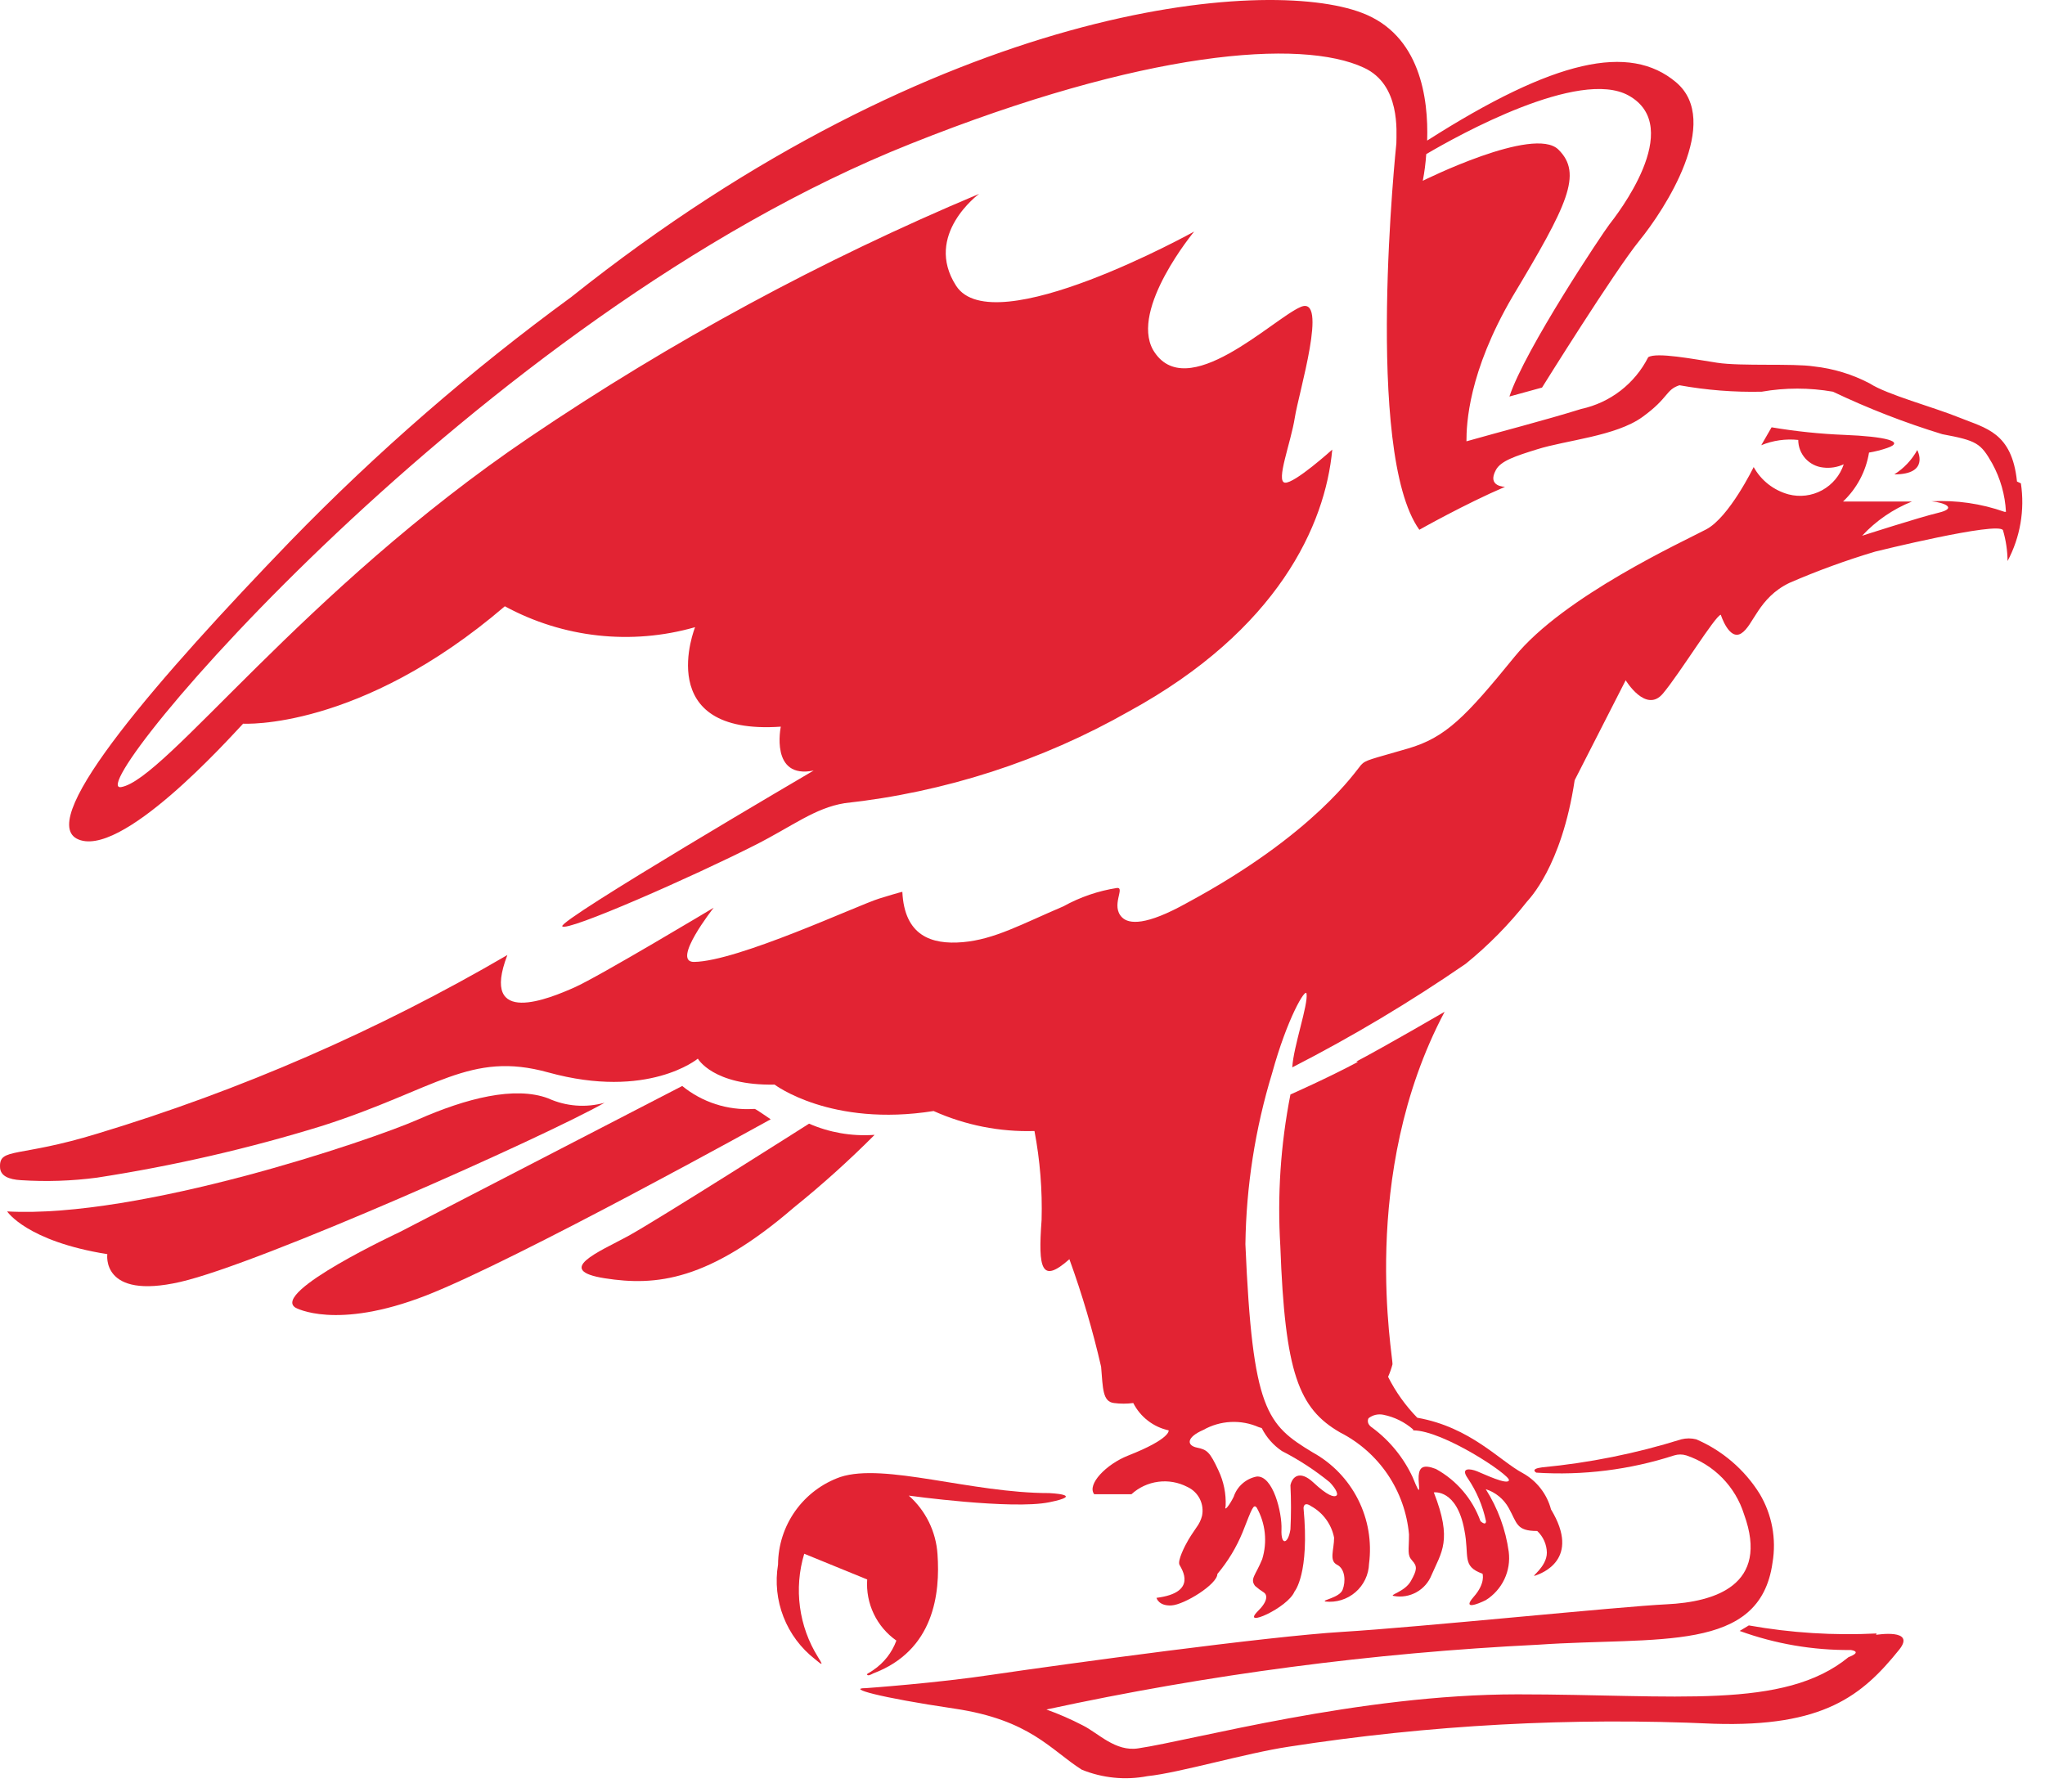 <svg width="89" height="78" viewBox="0 0 89 78" fill="none" xmlns="http://www.w3.org/2000/svg">
<path d="M83.441 19.589C83.202 20.021 82.858 20.386 82.441 20.649C84.011 20.649 83.441 19.589 83.441 19.589Z" fill="#E22333"/>
<path d="M54.911 62.159C55.114 62.562 55.417 62.907 55.791 63.159C56.526 63.535 57.22 63.988 57.861 64.509C58.061 64.709 58.271 65.019 58.161 65.099C58.051 65.179 57.771 65.099 57.161 64.529C56.551 63.959 56.231 64.299 56.161 64.649C56.193 65.289 56.193 65.93 56.161 66.569C56.061 67.209 55.741 67.299 55.771 66.569C55.801 65.839 55.401 64.209 54.691 64.269C54.461 64.314 54.247 64.419 54.072 64.574C53.896 64.728 53.764 64.927 53.691 65.149C53.521 65.499 53.261 65.839 53.341 65.549C53.364 65.018 53.258 64.49 53.031 64.009C52.651 63.189 52.531 63.099 52.091 63.009C51.651 62.919 51.611 62.569 52.371 62.239C52.735 62.033 53.143 61.915 53.562 61.894C53.98 61.873 54.398 61.95 54.781 62.119L54.911 62.159ZM87.781 20.959C87.561 18.809 86.411 18.639 85.281 18.179C84.151 17.719 82.121 17.179 81.371 16.689C80.614 16.292 79.79 16.041 78.941 15.949C78.041 15.809 75.771 15.949 74.731 15.789C73.691 15.629 72.091 15.319 71.731 15.549C71.444 16.117 71.033 16.613 70.53 17.003C70.026 17.392 69.443 17.664 68.821 17.799C67.251 18.289 65.261 18.799 63.821 19.209C63.821 18.459 63.901 16.209 65.821 12.919C68.221 8.919 68.891 7.559 67.821 6.509C66.751 5.459 61.921 7.869 61.921 7.869C61.995 7.486 62.045 7.099 62.071 6.709C63.461 5.889 68.731 2.959 70.881 4.159C73.371 5.549 70.321 9.409 70.041 9.769C69.761 10.129 66.371 15.199 65.691 17.259L67.111 16.869C67.111 16.869 70.261 11.809 71.351 10.469C72.441 9.129 74.961 5.279 72.941 3.579C70.921 1.879 67.661 2.579 62.111 6.119C62.171 4.279 61.811 1.519 59.271 0.559C55.111 -1.031 40.961 0.099 24.861 12.929C20.493 16.122 16.401 19.678 12.631 23.559C6.941 29.459 1.631 35.559 3.331 36.499C5.191 37.499 10.011 32.099 10.581 31.499C10.581 31.499 15.641 31.809 21.971 26.389C24.505 27.766 27.478 28.093 30.251 27.299C30.251 27.299 28.351 32.019 33.981 31.629C33.981 31.629 33.501 33.929 35.411 33.539C35.411 33.539 24.281 40.059 24.471 40.319C24.661 40.579 30.171 38.149 32.871 36.779C34.491 35.959 35.461 35.169 36.761 34.959C41.117 34.485 45.331 33.124 49.141 30.959C55.611 27.419 57.681 22.849 57.981 19.569C57.981 19.569 56.331 21.059 55.921 21.009C55.511 20.959 56.181 19.269 56.351 18.179C56.521 17.089 57.821 12.849 56.611 13.359C55.401 13.869 51.611 17.649 50.181 15.229C49.181 13.439 51.971 10.079 51.971 10.079C51.971 10.079 43.221 14.939 41.611 12.439C40.181 10.219 42.611 8.439 42.611 8.439C35.758 11.316 29.206 14.863 23.051 19.029C13.161 25.719 7.201 33.939 5.271 34.259C3.341 34.579 20.801 13.749 39.631 6.259C49.791 2.199 56.631 1.669 59.361 2.949C60.961 3.689 60.771 5.739 60.771 6.239C60.771 6.239 59.351 19.689 61.771 23.059C61.771 23.059 63.771 21.929 65.501 21.189C65.501 21.189 64.701 21.189 65.101 20.459C65.311 20.059 65.961 19.849 66.891 19.559C68.151 19.159 70.321 18.989 71.481 18.149C72.641 17.309 72.481 16.969 73.091 16.769C74.272 16.982 75.471 17.076 76.671 17.049C77.696 16.87 78.745 16.87 79.771 17.049C81.31 17.782 82.901 18.4 84.531 18.899C86.031 19.179 86.201 19.289 86.701 20.169C87.058 20.818 87.263 21.539 87.301 22.279H87.241C86.221 21.919 85.141 21.763 84.061 21.819C84.631 21.879 85.201 22.119 84.361 22.319C83.521 22.519 81.041 23.319 81.041 23.319C81.645 22.668 82.386 22.159 83.211 21.829C83.271 21.829 80.211 21.829 80.211 21.829C80.811 21.262 81.208 20.514 81.341 19.699C81.609 19.655 81.874 19.588 82.131 19.499C82.951 19.219 82.041 18.999 80.271 18.929C79.208 18.887 78.149 18.776 77.101 18.599L76.651 19.379C77.16 19.171 77.713 19.091 78.261 19.149C78.261 19.447 78.372 19.734 78.571 19.956C78.771 20.177 79.045 20.317 79.341 20.349C79.648 20.388 79.96 20.339 80.241 20.209C80.082 20.691 79.745 21.095 79.3 21.338C78.854 21.582 78.332 21.646 77.841 21.519C77.521 21.432 77.221 21.282 76.96 21.078C76.699 20.874 76.482 20.619 76.321 20.329C76.321 20.329 75.261 22.509 74.261 23.039C73.261 23.569 68.061 25.949 65.921 28.579C63.781 31.209 62.921 32.099 61.281 32.579C59.641 33.059 59.441 33.069 59.231 33.299C59.021 33.529 57.231 36.299 51.661 39.299C49.871 40.299 49.131 40.229 48.831 39.929C48.331 39.429 48.971 38.629 48.621 38.649C47.8 38.775 47.007 39.046 46.281 39.449C44.451 40.229 43.281 40.889 41.901 41.009C40.521 41.129 39.361 40.719 39.271 38.819C39.271 38.819 39.211 38.819 38.271 39.109C37.331 39.399 32.101 41.849 30.201 41.869C29.201 41.869 31.061 39.509 31.061 39.509C31.061 39.509 26.061 42.509 25.001 42.979C23.941 43.449 20.861 44.749 22.081 41.569C16.462 44.849 10.478 47.457 4.251 49.339C0.801 50.399 -0.029 49.939 0.001 50.789C0.001 51.189 0.391 51.339 0.911 51.369C2.015 51.441 3.124 51.404 4.221 51.259C7.545 50.747 10.827 49.992 14.041 48.999C18.971 47.419 20.441 45.729 23.861 46.679C28.211 47.879 30.371 46.079 30.371 46.079C30.371 46.079 31.031 47.259 33.711 47.209C33.711 47.209 36.161 49.069 40.631 48.359C42.01 48.977 43.511 49.275 45.021 49.229C45.263 50.504 45.367 51.802 45.331 53.099C45.171 55.269 45.331 55.879 46.541 54.809C47.096 56.339 47.557 57.902 47.921 59.489C48.001 60.429 47.981 61.009 48.481 61.069C48.76 61.106 49.042 61.106 49.321 61.069C49.473 61.369 49.69 61.632 49.957 61.837C50.223 62.043 50.532 62.187 50.861 62.259C50.861 62.259 50.971 62.619 49.091 63.359C48.151 63.729 47.291 64.609 47.621 65.039C47.621 65.039 48.401 65.039 49.241 65.039C49.564 64.743 49.971 64.554 50.405 64.497C50.84 64.439 51.282 64.517 51.671 64.719C51.907 64.826 52.099 65.01 52.216 65.241C52.332 65.472 52.366 65.736 52.311 65.989C52.266 66.162 52.187 66.325 52.081 66.469C52.021 66.569 51.881 66.749 51.721 67.019C51.561 67.289 51.241 67.929 51.331 68.109C51.421 68.289 52.151 69.319 50.331 69.549C50.331 69.549 50.421 69.909 50.981 69.879C51.541 69.849 52.981 68.959 52.981 68.509C53.44 67.963 53.811 67.349 54.081 66.689C54.501 65.619 54.551 65.459 54.691 65.619C54.882 65.958 55.002 66.332 55.043 66.719C55.084 67.106 55.046 67.498 54.931 67.869C54.641 68.579 54.391 68.719 54.621 69.029C54.743 69.136 54.873 69.233 55.011 69.319C55.161 69.429 55.181 69.699 54.741 70.129C53.981 70.899 56.051 69.989 56.341 69.269C56.341 69.269 57.001 68.509 56.731 65.639C56.731 65.639 56.731 65.329 57.061 65.559C57.318 65.7 57.54 65.896 57.713 66.133C57.886 66.37 58.005 66.641 58.061 66.929C58.061 67.459 57.831 67.929 58.191 68.109C58.551 68.289 58.571 68.849 58.431 69.199C58.291 69.549 57.491 69.649 57.681 69.709C57.915 69.735 58.152 69.713 58.377 69.643C58.602 69.574 58.811 69.458 58.989 69.304C59.168 69.15 59.312 68.961 59.414 68.749C59.516 68.536 59.573 68.305 59.581 68.069C59.707 67.108 59.541 66.131 59.104 65.266C58.667 64.401 57.98 63.687 57.131 63.219C55.131 62.009 54.511 61.409 54.201 54.159C54.235 51.637 54.626 49.132 55.361 46.719C56.021 44.319 56.821 42.979 56.861 43.249C56.941 43.729 56.291 45.549 56.241 46.459C58.852 45.12 61.374 43.614 63.791 41.949C64.775 41.15 65.667 40.245 66.451 39.249C66.521 39.159 67.961 37.749 68.531 33.959L70.751 29.609C70.751 29.609 71.631 31.069 72.371 30.189C73.111 29.309 74.651 26.789 74.891 26.759C74.891 26.759 75.251 27.899 75.781 27.569C76.311 27.239 76.521 26.019 77.881 25.369C79.096 24.842 80.342 24.388 81.611 24.009C81.611 24.009 86.981 22.679 87.171 23.079C87.299 23.514 87.366 23.965 87.371 24.419C87.922 23.384 88.126 22.199 87.951 21.039" fill="#E22333"/>
<path d="M23.861 47.809C22.401 47.259 20.281 47.809 18.191 48.729C16.101 49.649 6.051 53.049 0.311 52.729C0.311 52.729 1.161 54.029 4.671 54.589C4.671 54.589 4.381 56.589 7.841 55.799C11.301 55.009 23.701 49.479 26.311 47.999C25.497 48.225 24.63 48.158 23.861 47.809" fill="#E22333"/>
<path d="M32.791 48.269C31.669 48.337 30.562 47.98 29.691 47.269L17.391 53.629C17.391 53.629 11.771 56.249 12.861 56.919C12.861 56.919 14.611 57.919 18.541 56.389C22.471 54.859 33.541 48.719 33.541 48.719C33.541 48.719 32.891 48.269 32.851 48.269" fill="#E22333"/>
<path d="M38.011 49.399C37.052 49.462 36.091 49.294 35.211 48.909C35.211 48.909 28.571 53.129 27.321 53.809C26.071 54.489 24.091 55.289 26.321 55.639C28.551 55.989 30.841 55.759 34.561 52.549C35.784 51.564 36.952 50.512 38.061 49.399" fill="#E22333"/>
<path d="M61.501 62.259C62.801 62.259 65.721 64.199 65.671 64.429C65.621 64.659 64.581 64.159 64.281 64.039C63.981 63.919 63.541 63.869 63.881 64.349C64.262 64.912 64.53 65.544 64.671 66.209C64.671 66.439 64.431 66.209 64.431 66.209C64.082 65.241 63.392 64.434 62.491 63.939C61.941 63.729 61.771 63.859 61.741 64.239C61.711 64.619 61.911 65.369 61.481 64.299C61.085 63.448 60.484 62.709 59.731 62.149C59.421 61.949 59.561 61.729 59.561 61.729C59.651 61.66 59.754 61.61 59.864 61.584C59.975 61.559 60.09 61.557 60.201 61.579C60.683 61.675 61.131 61.896 61.501 62.219V62.259ZM59.101 46.219C57.791 46.919 56.161 47.639 56.161 47.639C55.734 49.811 55.586 52.029 55.721 54.239C55.921 59.769 56.521 61.309 58.321 62.349C59.156 62.774 59.87 63.405 60.395 64.181C60.919 64.958 61.238 65.856 61.321 66.789C61.321 67.499 61.231 67.679 61.461 67.929C61.691 68.179 61.671 68.339 61.401 68.819C61.131 69.299 60.401 69.429 60.671 69.469C61.006 69.528 61.35 69.469 61.647 69.303C61.944 69.138 62.175 68.875 62.301 68.559C62.731 67.559 63.221 67.049 62.401 64.959C62.401 64.959 63.401 64.799 63.731 66.599C63.961 67.749 63.601 68.169 64.521 68.499C64.521 68.499 64.661 68.909 64.141 69.499C63.621 70.089 64.301 69.829 64.661 69.649C65.012 69.43 65.293 69.115 65.471 68.741C65.648 68.367 65.714 67.95 65.661 67.539C65.527 66.571 65.186 65.643 64.661 64.819C65.087 64.954 65.445 65.248 65.661 65.639C66.031 66.299 65.981 66.639 66.901 66.639C67.03 66.76 67.134 66.905 67.206 67.067C67.278 67.228 67.317 67.402 67.321 67.579C67.321 68.219 66.561 68.669 66.821 68.579C67.081 68.489 68.821 67.879 67.501 65.699C67.413 65.366 67.259 65.055 67.047 64.783C66.836 64.512 66.572 64.286 66.271 64.119C65.271 63.589 64.001 62.119 61.681 61.709C61.169 61.184 60.74 60.584 60.411 59.929C60.488 59.754 60.552 59.574 60.601 59.389C60.651 59.129 59.091 51.169 62.871 44.039C62.871 44.039 60.331 45.519 59.021 46.209" fill="#E22333"/>
<path d="M34.951 67.609L37.741 68.749C37.706 69.264 37.804 69.78 38.027 70.246C38.249 70.712 38.588 71.112 39.011 71.409C38.82 71.93 38.47 72.378 38.011 72.689C37.841 72.819 37.701 72.849 37.741 72.899C37.781 72.949 37.891 72.899 38.001 72.839C40.661 71.839 40.921 69.349 40.801 67.649C40.737 66.668 40.287 65.751 39.551 65.099C39.551 65.099 44.031 65.719 45.661 65.389C47.291 65.059 45.661 64.989 45.661 64.989C42.271 64.989 38.491 63.659 36.571 64.289C35.782 64.567 35.097 65.083 34.612 65.765C34.127 66.447 33.865 67.262 33.861 68.099C33.733 68.867 33.815 69.656 34.099 70.381C34.382 71.106 34.856 71.741 35.471 72.219C35.581 72.309 35.731 72.439 35.751 72.419C35.771 72.399 35.651 72.209 35.601 72.129C35.186 71.465 34.918 70.72 34.815 69.944C34.711 69.168 34.775 68.379 35.001 67.629" fill="#E22333"/>
<path d="M81.671 71.099C79.81 71.193 77.945 71.076 76.111 70.749C76.111 70.749 75.711 70.989 75.711 70.989C77.261 71.553 78.901 71.834 80.551 71.819C81.081 71.909 80.451 72.129 80.451 72.129C77.631 74.439 72.941 73.749 66.041 73.749C59.141 73.749 51.911 75.749 49.541 76.099C48.541 76.259 47.791 75.429 47.121 75.099C46.61 74.834 46.083 74.603 45.541 74.409C52.585 72.884 59.742 71.941 66.941 71.589C72.171 71.229 76.591 71.969 77.141 68.019C77.317 66.984 77.119 65.921 76.581 65.019C75.924 63.966 74.961 63.139 73.821 62.649C73.608 62.595 73.384 62.595 73.171 62.649C71.199 63.265 69.168 63.674 67.111 63.869C66.561 63.939 66.861 64.099 66.861 64.099C68.89 64.229 70.926 63.975 72.861 63.349C73.033 63.295 73.218 63.295 73.391 63.349C73.982 63.547 74.517 63.882 74.954 64.327C75.39 64.772 75.715 65.314 75.901 65.909C77.031 69.009 74.611 69.729 72.541 69.829C70.471 69.929 61.741 70.829 58.431 71.029C55.121 71.229 46.431 72.419 43.221 72.889C40.791 73.259 37.681 73.479 37.681 73.479C36.841 73.479 38.221 73.879 41.531 74.369C44.841 74.859 45.721 76.169 47.081 77.029C47.987 77.396 48.98 77.494 49.941 77.309C51.311 77.169 54.221 76.309 56.081 76.029C62.202 75.078 68.403 74.743 74.591 75.029C79.361 75.179 81.041 73.809 82.651 71.809C83.411 70.869 81.651 71.159 81.651 71.159" fill="#E22333"/>
</svg>

